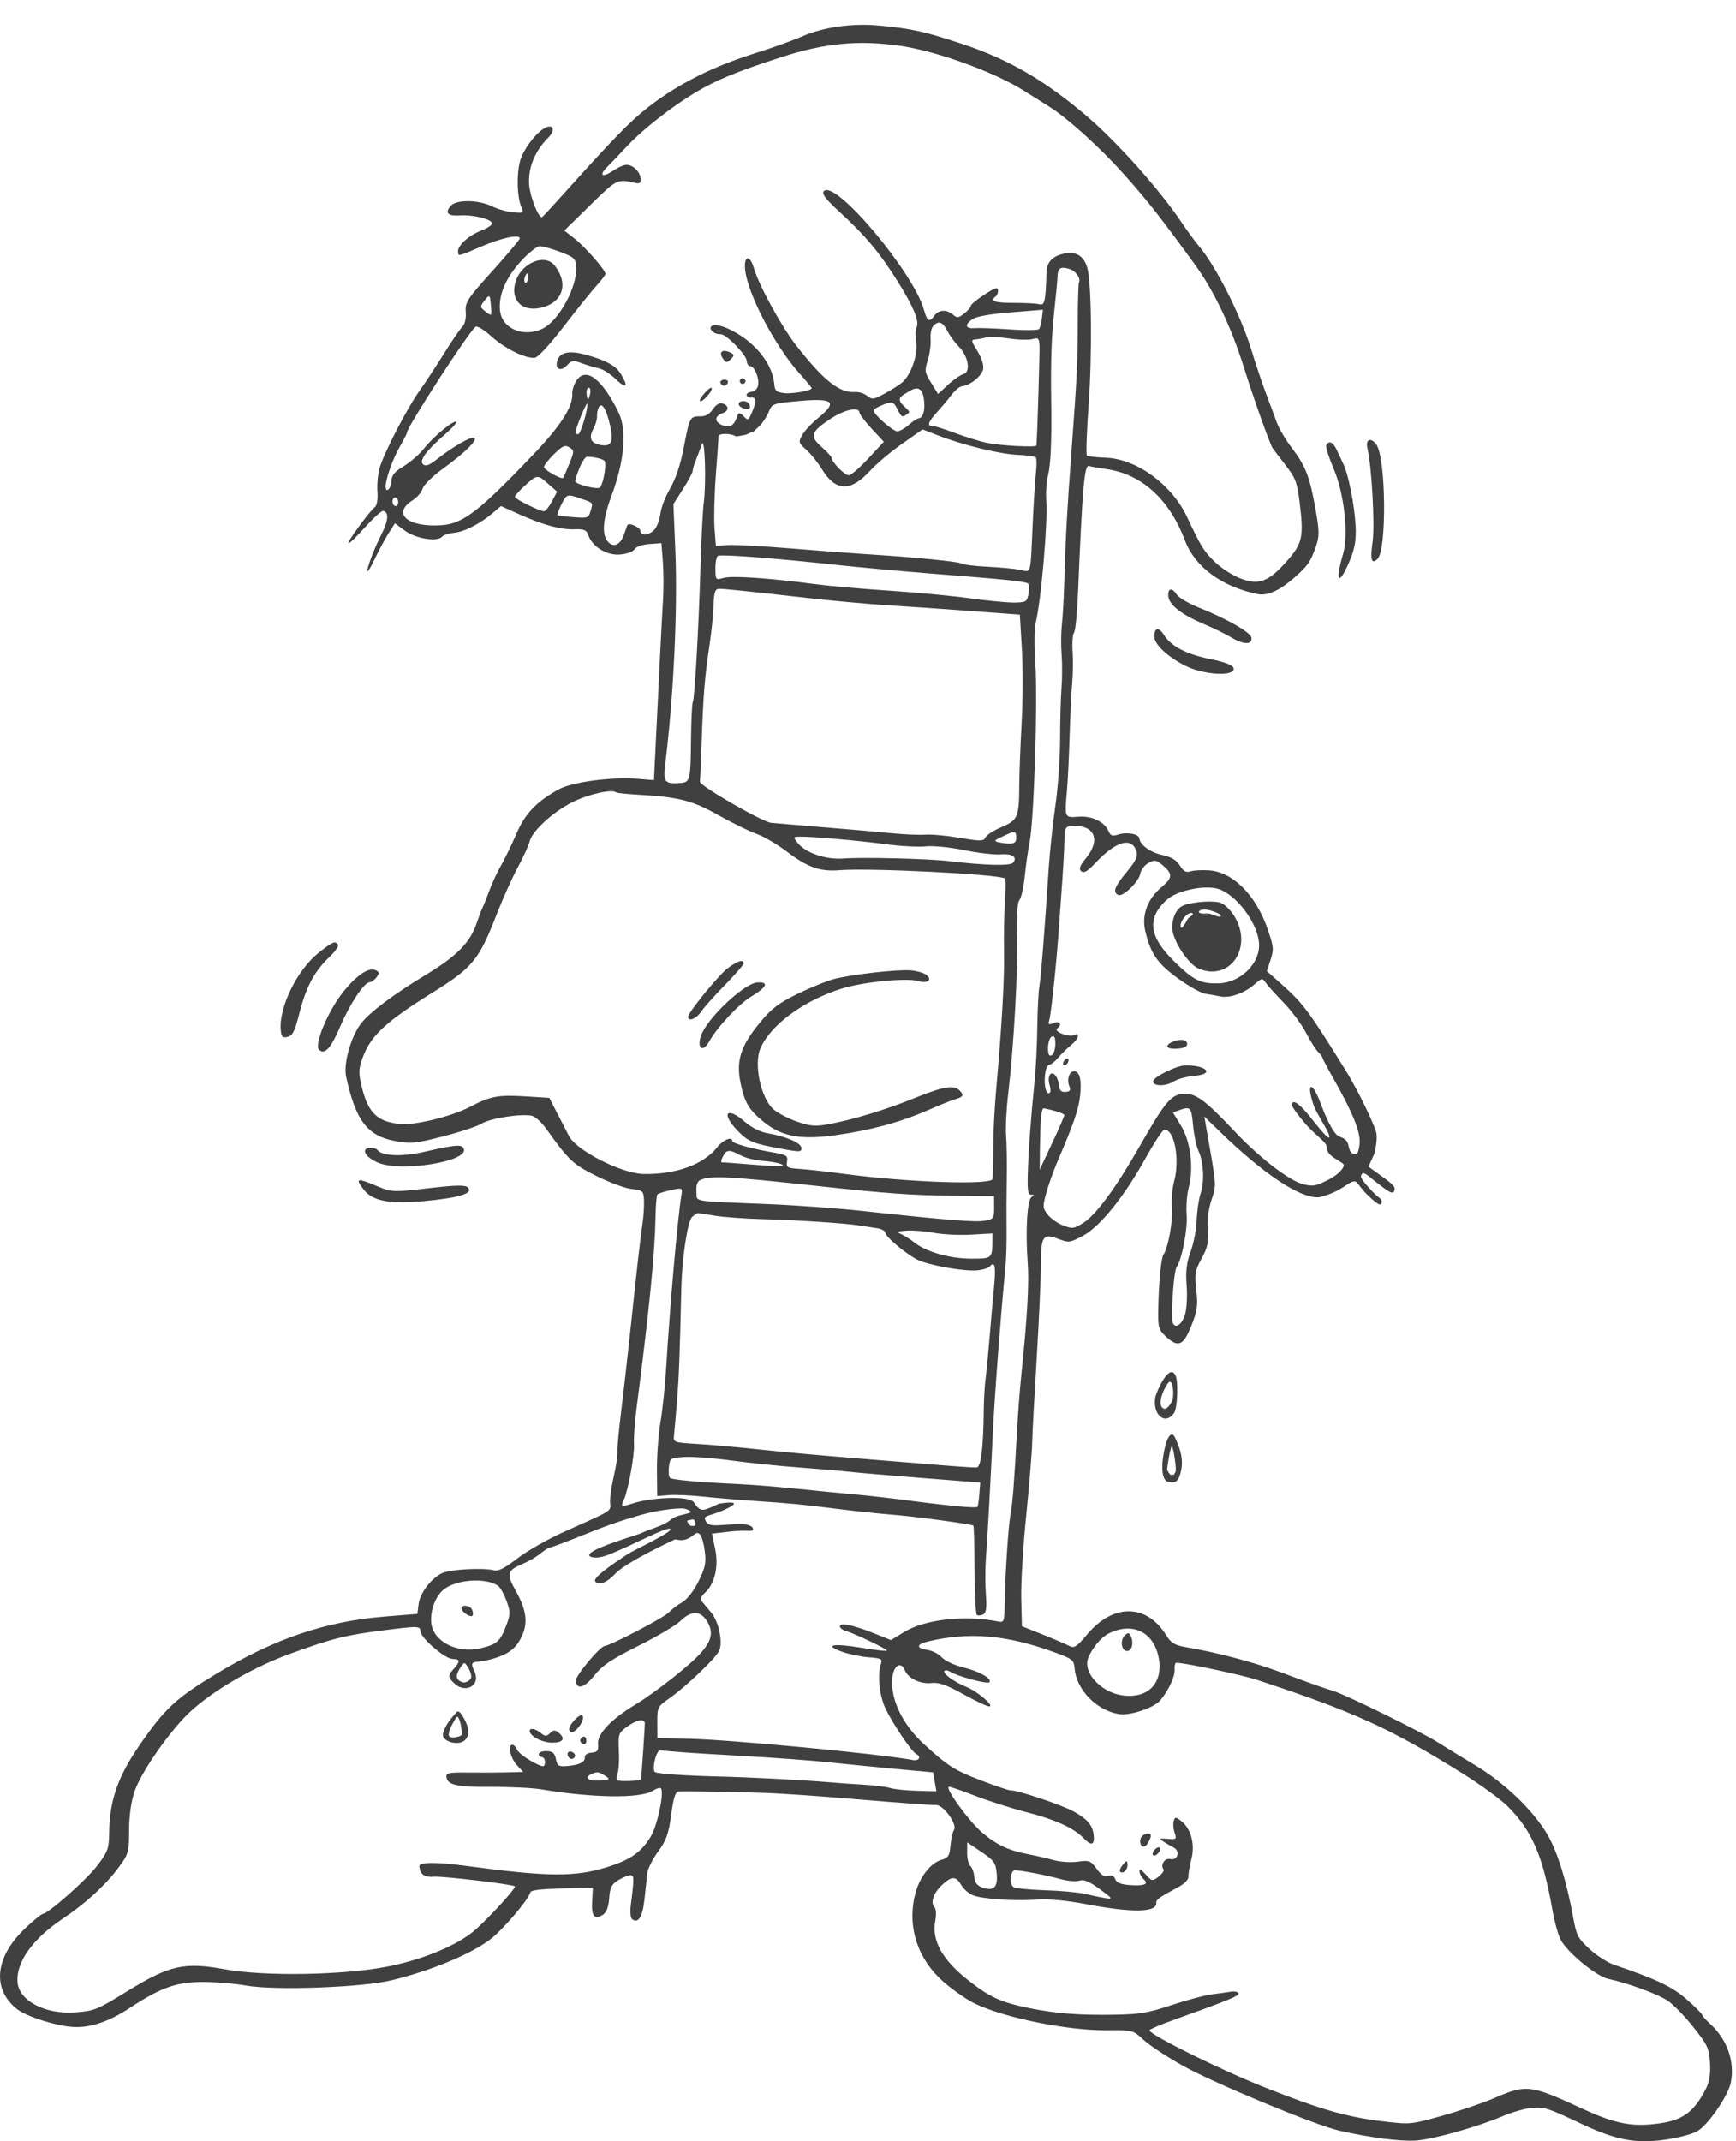 <?xml version="1.0" encoding="UTF-8" standalone="no"?>
<!-- Created with Inkscape (http://www.inkscape.org/) -->

<svg
   xmlns:dc="http://purl.org/dc/elements/1.1/"
   xmlns:cc="http://creativecommons.org/ns#"
   xmlns:rdf="http://www.w3.org/1999/02/22-rdf-syntax-ns#"
   xmlns:svg="http://www.w3.org/2000/svg"
   xmlns="http://www.w3.org/2000/svg"
   xmlns:sodipodi="http://sodipodi.sourceforge.net/DTD/sodipodi-0.dtd"
   xmlns:inkscape="http://www.inkscape.org/namespaces/inkscape"
   width="300"
   height="370"
   id="svg2"
   version="1.1"
   inkscape:version="0.48.2 r9819"
   sodipodi:docname="lamantikkaat.svg">
  <title
     id="title3211">Manatee ladder</title>
  <defs
     id="defs4" />
  <sodipodi:namedview
     id="base"
     pagecolor="#ffffff"
     bordercolor="#666666"
     borderopacity="1.0"
     inkscape:pageopacity="0.0"
     inkscape:pageshadow="2"
     inkscape:zoom="0.49497475"
     inkscape:cx="1170.0877"
     inkscape:cy="-456.01589"
     inkscape:document-units="px"
     inkscape:current-layer="g3176"
     showgrid="false"
     showguides="true"
     inkscape:guide-bbox="true"
     inkscape:window-width="2560"
     inkscape:window-height="1418"
     inkscape:window-x="0"
     inkscape:window-y="12"
     inkscape:window-maximized="1"
     fit-margin-top="0"
     fit-margin-left="0"
     fit-margin-right="0"
     fit-margin-bottom="0" />
  <g
     inkscape:label="Layer 1"
     inkscape:groupmode="layer"
     id="layer1"
     transform="translate(0.251,5.26)">
    <g
       id="g3176"
       transform="translate(909.018,-89.509)">
      <path
         style="fill:#404040"
         d="m -757.251,88.676 c 5.69,0.552 7.723,1.004 14.322,3.188 7.924,2.622 14.262,6.301 21.484,12.469 5.224,4.462 12.482,12.583 16.263,18.197 1.04,1.545 2.421,3.433 3.068,4.195 2.952,3.477 7.297,12.076 9.107,18.022 0.726,2.385 1.851,5.736 2.5,7.449 0.649,1.712 1.49,3.976 1.87,5.032 0.379,1.055 1.572,3.069 2.65,4.475 2.348,3.063 3.083,4.986 4.082,10.68 0.656,3.739 0.656,4.591 -0.003,6.429 -0.914,2.55 -1.393,3.235 -3.64,5.213 -2.593,2.283 -4.682,3.224 -6.389,2.88 -6.146,-1.24 -10.828,-4.689 -12.544,-9.242 -2.688,-7.13 -7.487,-11.495 -13.58,-12.35 -1.257,-0.176 -2.625,-0.421 -3.04,-0.543 -0.777,-0.229 -1.129,3.883 -1.873,21.867 -0.146,3.54 -0.459,6.663 -0.695,6.941 -0.236,0.277 -0.347,1.73 -0.246,3.229 0.101,1.498 0.069,3.955 -0.07,5.459 -0.139,1.504 -0.338,5.629 -0.443,9.166 -0.105,3.537 -0.311,7.773 -0.459,9.414 -0.427,4.741 -0.435,4.723 2.004,4.527 2.319,-0.186 4.536,0.901 5.212,2.556 0.295,0.722 0.66,0.851 1.554,0.549 1.506,-0.509 3.651,-0.15 3.735,0.625 0.125,1.162 1.929,2.46 4.039,2.906 1.483,0.314 2.387,0.861 2.973,1.801 0.623,0.999 1.093,1.262 1.808,1.013 0.531,-0.186 1.99,-0.267 3.242,-0.181 4.156,0.286 8.165,4.361 10.183,10.35 0.982,2.915 1.016,3.32 0.429,5.117 l -0.637,1.951 2.327,2.064 c 3.958,3.512 4.759,4.581 11.27,15.041 1.89,3.036 4.543,8.389 5.292,10.678 0.195,0.594 0.073,2.25 -0.271,3.679 l -1.052,2.321 2.695,1.948 c 1.82,1.315 2.044,1.731 1.715,2.339 -0.341,0.629 -1.557,-0.465 -3.159,-1.667 -1.326,-0.996 -2.221,-2.122 -2.547,-1.017 -0.117,0.397 0.903,1.561 2.094,2.812 1.193,1.252 1.624,1.036 1.447,1.908 -0.146,0.722 -1.528,-0.591 -2.337,-1.363 -1.046,-0.999 -1.434,-1.679 -1.84,-2.151 -0.704,-0.816 -1.727,0.477 -3.608,1.411 -1.087,0.539 -2.468,1.018 -3.069,1.064 -3.167,0.241 -9.602,-4.045 -17.208,-11.461 l -2.555,-2.491 0.469,2.677 c 1.666,9.5 1.644,9.169 0.768,11.761 -0.512,1.513 -0.759,3.532 -0.63,5.138 0.17,2.111 -0.045,3.111 -1.065,4.957 -1.122,2.031 -1.235,2.697 -0.922,5.464 0.298,2.642 0.157,3.646 -0.874,6.211 -1.387,3.452 -2.292,3.799 -4.482,1.719 -1.131,-1.074 -1.262,-1.525 -1.225,-4.195 0.068,-4.815 0.475,-9.216 0.914,-9.88 0.832,-1.261 1.622,-5.659 1.45,-8.068 -0.098,-1.369 0.069,-3.397 0.37,-4.507 1.057,-3.886 0.061,-9.153 -1.699,-8.986 -0.283,0.027 -1.776,2.312 -3.318,5.079 -3.691,6.623 -7.827,11.714 -10.791,13.281 -2.193,1.16 -2.395,1.187 -4.068,0.548 -2.785,-1.063 -3.135,-0.578 -3.137,4.348 -9.9e-4,2.399 -0.323,9.606 -0.715,16.017 -0.392,6.41 -0.749,13.102 -0.794,14.87 -0.045,1.768 -0.514,7.469 -1.043,12.669 -0.529,5.2 -0.909,11.598 -0.845,14.218 l 0.117,4.764 3.508,1.399 c 1.929,0.769 3.988,1.649 4.576,1.955 0.969,0.505 1.274,0.313 3.3,-2.066 4.472,-5.254 10.207,-5.145 13.55,0.258 0.869,1.403 1.447,1.735 3.701,2.122 5.177,0.889 11.358,2.525 15.845,4.194 5.729,2.132 7.158,2.639 9.356,3.326 2.318,0.724 15.127,7.027 18.048,8.882 1.252,0.795 4.178,2.587 6.502,3.981 5.014,3.009 9.933,7.72 12.376,11.853 1.766,2.988 3.377,8.145 4.516,14.461 0.552,3.059 0.807,3.55 2.801,5.396 1.207,1.117 3.108,2.342 4.224,2.724 7.456,2.547 10.112,3.813 12.59,6.002 1.452,1.282 2.651,2.478 2.665,2.657 0.014,0.179 0.659,0.907 1.433,1.618 2.911,2.675 4.242,6.5 3.514,10.105 -0.463,2.296 -3.91,7.301 -5.768,8.376 -0.931,0.539 -3.402,1.181 -5.801,1.509 -4.934,0.673 -8.373,0.003 -14.256,-2.775 -5.819,-2.749 -6.371,-2.926 -8.563,-2.75 -1.142,0.092 -3.364,0.72 -4.936,1.395 -4.28,1.839 -11.882,3.987 -14.989,4.237 -2.626,0.211 -8.043,-0.481 -13.431,-1.717 -4.134,-0.948 -21.525,-8.174 -26.928,-11.189 -2.768,-1.544 -5.841,-3.57 -6.83,-4.502 -1.758,-1.657 -1.893,-1.692 -6.182,-1.636 -6.795,0.089 -17.809,-2.127 -22.982,-4.625 -1.321,-0.638 -3.701,-2.284 -5.289,-3.657 -4.527,-3.916 -6.376,-9.432 -5.047,-15.054 0.709,-2.999 2.645,-5.565 4.625,-6.129 1.146,-0.327 1.379,-0.7 1.524,-2.442 0.094,-1.131 0.365,-2.34 0.602,-2.687 0.662,-0.971 -1.853,-4.437 -3.144,-4.333 -0.565,0.045 -6.276,-0.366 -12.691,-0.914 -6.415,-0.548 -13.891,-1.074 -16.612,-1.168 -5.283,-0.183 -13.83,-0.325 -15.112,-0.251 -0.576,0.033 -0.912,1.074 -1.303,4.032 -0.43,3.251 -0.844,4.42 -2.246,6.329 -0.945,1.288 -1.791,2.967 -1.879,3.732 -0.088,0.765 -0.309,2.81 -0.491,4.545 -0.318,3.029 -1.111,4.285 -2.148,3.403 -0.264,-0.224 -0.357,-1.268 -0.215,-2.392 0.615,-4.855 0.602,-5.23 -0.174,-5.168 -0.411,0.033 -1.346,0.433 -2.078,0.89 -1.062,0.662 -1.362,1.284 -1.485,3.079 -0.102,1.491 -0.465,2.449 -1.074,2.841 -1.477,0.95 -2.023,0.277 -1.876,-2.315 l 0.133,-2.349 -5.331,0.124 c -3.662,0.085 -5.376,0.296 -5.473,0.674 -0.337,1.31 -4.877,6.61 -7.029,8.205 -3.457,2.563 -10.199,5.347 -16.912,6.983 -5.135,1.252 -20.192,1.803 -25.165,0.921 -2.065,-0.366 -5.55,-0.645 -7.745,-0.619 -4.456,0.052 -7.091,1.011 -12.423,4.52 -3.571,2.35 -6.844,3.437 -9.79,3.252 -2.913,-0.183 -8.003,-1.803 -9.612,-3.06 -4.415,-3.446 -3.873,-9.017 1.358,-13.968 1.433,-1.357 2.802,-2.482 3.042,-2.502 0.989,-0.08 7.466,-5.804 9.385,-8.294 1.879,-2.438 2.07,-2.962 2.106,-5.794 0.071,-5.51 1.499,-9.626 5.207,-15.012 4.419,-6.417 6.323,-8.183 13.479,-12.498 9.902,-5.972 18.756,-8.966 28.959,-9.792 l 5.615,-0.454 0.206,-1.66 c 0.238,-1.914 2.062,-4.363 3.982,-5.345 1.346,-0.689 7.171,-1.025 9.078,-0.524 0.731,0.192 1.857,-0.386 4.029,-2.066 1.658,-1.283 5.266,-3.339 8.017,-4.569 8.65,-3.869 8.106,-3.526 7.986,-5.029 -0.06,-0.748 0.221,-2.776 0.625,-4.508 0.404,-1.732 0.695,-3.634 0.647,-4.228 -0.048,-0.594 0.254,-3.865 0.671,-7.269 0.417,-3.404 1.067,-9.102 1.445,-12.661 1.218,-11.478 1.886,-17.375 2.228,-19.673 0.184,-1.236 0.295,-3.013 0.248,-3.948 -0.082,-1.612 -0.194,-1.713 -2.15,-1.943 -1.135,-0.134 -3.882,-1.151 -6.104,-2.261 -4.035,-2.015 -4.729,-2.671 -8.71,-8.23 -0.749,-1.045 -1.826,-2.014 -2.394,-2.152 -1.745,-0.424 -7.189,0.41 -8.661,1.328 -0.766,0.478 -3.768,1.475 -6.671,2.217 -4.823,1.232 -5.527,1.305 -8.155,0.842 -4.938,-0.869 -6.962,-3.487 -8.634,-11.167 -0.488,-2.241 0.841,-6.949 2.598,-9.202 1.52,-1.95 5.621,-5.026 11.165,-8.375 5.385,-3.253 7.68,-5.592 8.82,-8.992 0.347,-1.034 0.801,-2.227 1.009,-2.65 0.208,-0.424 0.737,-1.754 1.176,-2.956 0.439,-1.202 1.353,-3.163 2.032,-4.358 0.679,-1.195 1.867,-3.646 2.64,-5.447 1.484,-3.456 3.417,-5.492 7.238,-7.622 2.378,-1.326 9.298,-2.233 13.986,-1.834 l 2.537,0.216 0.104,-2.166 c 0.787,-16.332 1.279,-26.082 1.46,-28.926 0.121,-1.91 0.109,-4.912 -0.027,-6.672 l -0.247,-3.199 -2.085,0.158 c -1.241,0.094 -2.278,0.459 -2.561,0.901 -0.28,0.438 -1.327,0.812 -2.544,0.91 -2.277,0.183 -4.777,-1.361 -5.457,-3.37 -0.29,-0.856 -0.74,-1.054 -2.259,-0.991 -2.425,0.1 -5.495,-0.719 -9.581,-2.555 l -3.24,-1.456 -1.464,1.238 c -2.2,1.86 -4.935,3.244 -6.688,3.385 -0.861,0.069 -1.775,0.373 -2.033,0.676 -0.803,0.943 -4.593,0.322 -6.441,-1.055 l -1.704,-1.27 -1.074,1.69 c -0.591,0.93 -1.599,2.787 -2.241,4.128 -0.642,1.341 -1.259,2.445 -1.372,2.455 -0.374,0.03 0.991,-3.67 2.303,-6.245 1.26,-2.472 1.387,-3.919 0.366,-4.17 -0.278,-0.068 -1.696,1.209 -3.151,2.838 -1.455,1.629 -2.749,2.875 -2.874,2.768 -0.254,-0.216 3.689,-5.601 4.61,-6.297 0.322,-0.243 0.508,-1.395 0.414,-2.562 -0.094,-1.166 0.064,-3 0.35,-4.075 0.662,-2.484 4.809,-10.5 7.027,-13.582 0.933,-1.296 2.786,-4.114 4.118,-6.262 1.332,-2.148 2.758,-4.233 3.169,-4.634 0.446,-0.435 0.688,-1.464 0.601,-2.551 -0.135,-1.678 0.23,-2.24 4.606,-7.096 2.614,-2.901 4.742,-5.44 4.728,-5.642 -0.049,-0.739 -3.125,-0.089 -6.592,1.394 -4.151,1.775 -4.008,1.743 -4.075,0.907 -0.086,-1.063 1.847,-2.812 4.038,-3.654 1.126,-0.433 1.951,-1.02 1.832,-1.305 -0.302,-0.725 -3.321,-1.44 -5.481,-1.3 -2.159,0.14 -2.722,-0.41 -1.676,-1.638 0.974,-1.145 4.844,-1.093 7.233,0.097 0.899,0.448 2.494,0.897 3.544,0.998 1.828,0.176 1.889,0.137 1.442,-0.92 -0.84,-1.988 -0.829,-6.601 0.021,-8.641 0.863,-2.071 2.862,-4.486 4.21,-5.084 1.367,-0.607 1.624,0.557 0.392,1.78 -2.311,2.294 -3.516,5.314 -3.26,8.171 0.19,2.123 1.566,5.605 2.195,5.555 0.074,-0.006 1.797,-1.866 3.829,-4.133 6.245,-6.969 10.225,-11.177 12.391,-13.097 5.432,-4.818 12.197,-8.466 20.576,-11.098 2.912,-0.915 6.582,-2.228 8.155,-2.918 3.692,-1.62 8.729,-2.32 13.422,-1.865 z m -16.839,5.398 c -7.834,2.532 -11.474,4.028 -15.049,6.186 -4.195,2.531 -9.092,6.38 -11.782,9.26 -1.154,1.236 -2.715,2.872 -3.468,3.637 -1.503,1.527 -0.707,1.821 1.272,0.469 0.643,-0.44 1.539,-0.837 1.991,-0.883 1.119,-0.114 2.469,1.115 2.567,2.337 0.066,0.814 -0.132,0.955 -1.05,0.75 -3,-0.672 -3.07,-0.637 -7.638,3.844 l -4.505,4.419 1.78,1.386 c 1.745,1.359 5.279,5.382 5.334,6.073 0.015,0.193 -0.659,1.095 -1.498,2.006 -0.84,0.911 -3.391,4.082 -5.671,7.048 -2.488,3.237 -4.517,5.422 -5.077,5.467 -1.641,0.132 -5.161,-1.612 -7.466,-3.698 -1.23,-1.114 -2.456,-1.864 -2.723,-1.668 -1.205,0.886 -11.947,17.456 -11.878,18.322 0.011,0.13 -0.573,1.266 -1.298,2.523 -1.187,2.061 -2.476,5.782 -2.387,6.888 0.087,1.08 0.955,0.204 0.997,-1.006 0.036,-1.049 0.531,-1.656 2.164,-2.649 1.165,-0.708 2.739,-2.085 3.499,-3.059 1.559,-1.999 5.12,-4.939 5.544,-4.578 0.153,0.131 -0.717,1.101 -1.934,2.157 -3.281,2.846 -4.53,4.553 -3.79,5.182 0.457,0.389 1.047,0.173 2.377,-0.871 2.7,-2.117 5.749,-3.896 6.401,-3.735 0.862,0.212 -1.469,2.559 -5.234,5.268 -1.82,1.31 -3.427,2.871 -3.613,3.512 -0.185,0.635 -0.954,1.539 -1.709,2.01 -3.729,2.325 -0.822,4.786 5.098,4.318 3.626,-0.287 6.512,-2.524 15.694,-12.164 4.878,-5.122 6.927,-8.351 6.768,-10.669 -0.035,-0.51 0.289,-1.471 0.719,-2.135 1.6,-2.465 4.455,-0.31 7.275,5.491 1.489,3.064 1.039,8.364 -1.225,14.428 -1.491,3.993 -1.705,6.671 -0.629,7.89 0.993,1.126 2.196,0.58 2.825,-1.281 0.262,-0.775 0.519,-1.489 0.571,-1.585 0.257,-0.474 2.19,0.397 2.239,1.009 0.079,0.979 1.725,0.746 2.554,-0.362 0.378,-0.505 0.789,-1.704 0.913,-2.664 0.124,-0.96 0.775,-2.703 1.447,-3.873 1.273,-2.216 2.022,-4.489 2.738,-8.308 0.796,-4.244 1,-4.609 2.56,-4.571 1.028,0.025 1.671,-0.317 2.287,-1.217 0.554,-0.809 1.153,-1.164 1.694,-1.005 1.136,0.334 1.135,1.277 -9.8e-4,1.673 -1.454,0.508 -1.439,1.567 0.03,2.099 1.348,0.488 1.985,0.036 2.62,-1.86 0.117,-0.349 0.493,-0.242 0.992,0.282 0.764,0.803 0.835,0.768 1.455,-0.709 0.815,-1.944 0.772,-2.599 -0.167,-2.524 -0.405,0.033 -0.753,-0.162 -0.775,-0.431 -0.022,-0.27 0.376,-0.524 0.884,-0.565 0.527,-0.042 1.004,-0.527 1.111,-1.129 0.22,-1.241 -0.674,-3.348 -1.396,-3.289 -0.276,0.022 -0.538,-0.4 -0.581,-0.939 -0.086,-1.066 -3.596,-4.643 -4.497,-4.583 -0.979,0.065 -1.986,-0.691 -1.69,-1.269 0.524,-1.023 4.432,0.613 6.993,2.928 2.396,2.167 3.774,4.629 3.973,7.099 0.08,0.99 0.408,1.267 1.684,1.417 1.45,0.171 4.81,-0.439 4.776,-0.866 -0.008,-0.099 -0.989,-1.273 -2.18,-2.608 -4.315,-4.836 -9.018,-13.903 -9.35,-18.023 -0.182,-2.258 0.849,-2.393 1.493,-0.196 0.909,3.096 4.815,10.224 7.43,13.558 4.731,6.032 7.442,8.158 10.123,7.943 0.599,-0.048 1.521,0.245 2.05,0.651 0.895,0.688 1.099,0.664 2.972,-0.343 1.106,-0.595 2.478,-1.461 3.047,-1.924 1.54,-1.253 2.803,-4.836 2.47,-7.006 -0.156,-1.019 -0.137,-2.142 0.044,-2.495 0.553,-1.08 -0.459,-3.551 -3.313,-8.093 -3.1,-4.932 -5.516,-7.811 -10.05,-11.977 -2.353,-2.162 -3.029,-3.056 -2.649,-3.503 1.868,-2.195 15.55,14.037 17.323,20.551 0.529,1.945 0.938,2.161 1.79,0.947 0.718,-1.022 2.105,-1.112 3.169,-0.207 0.775,0.66 0.943,0.646 1.996,-0.172 0.632,-0.491 1.135,-1.073 1.117,-1.293 -0.018,-0.221 1.023,-1.09 2.312,-1.933 1.833,-1.198 2.357,-1.371 2.404,-0.794 0.033,0.405 -0.15,0.891 -0.407,1.08 -1.093,0.804 -0.183,1.123 3.174,1.114 1.968,-0.005 3.959,0.106 4.426,0.248 0.853,0.259 1.046,-0.634 1.173,-5.441 0.049,-1.842 0.965,-2.851 3.005,-3.311 2.053,-0.462 3.45,0.371 4.041,2.411 0.749,2.581 0.872,14.92 0.238,23.742 -0.335,4.659 -0.469,8.59 -0.298,8.735 0.171,0.145 1.648,0.314 3.282,0.375 5.348,0.199 11.425,4.65 14.065,10.303 2.369,5.072 2.922,5.954 4.905,7.823 1.058,0.997 2.947,2.21 4.2,2.697 3.214,1.249 4.865,0.668 7.964,-2.801 2.869,-3.211 3.104,-4.272 2.329,-10.479 -0.414,-3.318 -0.692,-4.043 -2.383,-6.224 -1.053,-1.358 -2.068,-2.694 -2.257,-2.97 -0.478,-0.698 -3.322,-8.679 -4.946,-13.879 -2.204,-7.056 -5.198,-13.344 -8.524,-17.905 -6.155,-8.441 -8.108,-10.924 -12.164,-15.472 -4.203,-4.713 -9.908,-9.869 -13.083,-11.824 -0.745,-0.459 -2.617,-1.638 -4.159,-2.62 -5.16,-3.286 -15.261,-6.953 -21.616,-7.846 -7.109,-0.999 -12.908,-0.447 -20.262,1.93 z m -33.814,51.504 c 3.373,0.943 5.018,1.846 5.881,3.23 1.421,2.279 1.035,2.762 -0.794,0.993 -0.946,-0.915 -2.283,-1.776 -2.973,-1.913 -0.69,-0.138 -2.005,-0.527 -2.922,-0.865 -1.533,-0.565 -1.742,-0.536 -2.575,0.349 -1.191,1.266 -2.269,0.526 -1.569,-1.078 0.544,-1.248 2.194,-1.487 4.952,-0.716 z m 24.996,-0.337 c 0.531,0.28 0.515,0.502 -0.074,1.077 -0.626,0.61 -0.822,0.619 -1.245,0.057 -0.983,-1.308 -0.233,-1.952 1.319,-1.134 z m 2.461,4.81 c 0.022,0.27 -0.181,0.508 -0.451,0.53 -0.27,0.022 -0.508,-0.181 -0.53,-0.451 -0.022,-0.27 0.181,-0.508 0.451,-0.53 0.27,-0.022 0.508,0.181 0.53,0.451 z m -3.033,0.281 c -0.073,0.298 -0.343,0.558 -0.599,0.579 -0.256,0.021 -0.564,-0.193 -0.684,-0.476 -0.12,-0.282 0.15,-0.543 0.599,-0.579 0.45,-0.036 0.757,0.178 0.684,0.476 z m -2.785,1.011 c 0.05,0.626 -1.692,2.517 -2.044,2.218 -0.143,-0.122 0.25,-0.783 0.872,-1.469 0.622,-0.687 1.15,-1.023 1.172,-0.748 z m 6.402,2.642 c 0.201,0.273 0.252,0.63 0.114,0.792 -0.371,0.436 -1.805,-0.083 -1.852,-0.67 -0.053,-0.666 1.27,-0.759 1.738,-0.122 z m -39.355,-24.629 c -2.601,2.843 -3.861,5.729 -3.662,8.394 0.24,3.23 3.979,4.903 7.363,3.294 2.823,-1.341 6.038,-7.248 5.822,-10.694 -0.089,-1.413 -0.355,-1.661 -2.77,-2.574 -1.47,-0.556 -3.069,-0.997 -3.555,-0.981 -0.485,0.016 -1.924,1.169 -3.198,2.56 z m 5.814,0.792 c 2.476,3.189 1.365,6.468 -2.475,7.301 -3.286,0.713 -5.293,-1.457 -4.264,-4.61 1.053,-3.225 5.076,-4.832 6.739,-2.691 z m -5.211,2.142 c -0.132,0.45 0.026,1.009 0.291,0.815 0.253,-0.186 0.383,-0.915 0.363,-1.169 -0.057,-0.705 -0.396,-0.522 -0.653,0.354 z m -7.033,4.042 c -0.696,0.905 -0.676,1.019 0.313,1.779 1.039,0.799 1.054,0.783 0.912,-0.98 -0.166,-2.063 -0.224,-2.101 -1.226,-0.798 z m 99.136,-4.398 c -0.019,0.659 -0.28,3.439 -0.582,6.177 -0.474,4.311 -0.62,8.72 -0.516,15.588 0.099,6.481 -0.086,10.882 -0.526,12.566 -0.281,1.075 -0.428,3.085 -0.327,4.468 0.282,3.842 -0.884,17.31 -1.835,21.184 -0.238,0.969 -0.262,4.191 -0.053,7.16 0.432,6.153 -0.235,26.908 -0.985,30.678 -0.275,1.379 -0.656,4.051 -0.848,5.936 -0.192,1.886 -0.606,3.732 -0.922,4.102 -0.361,0.424 -0.512,2.742 -0.408,6.256 0.175,5.894 -0.574,19.247 -1.525,27.187 -0.312,2.604 -0.477,5.884 -0.366,7.29 0.111,1.406 0.162,4.733 0.114,7.394 -0.048,2.661 -0.064,6.613 -0.035,8.782 0.028,2.169 -0.056,5.063 -0.188,6.431 -0.879,9.134 -1.857,22.049 -2.182,28.8 -0.498,10.351 -0.898,17.569 -1.196,21.565 -0.132,1.775 -0.133,4.614 -0.002,6.308 0.179,2.318 0.056,3.168 -0.496,3.432 -0.403,0.193 -0.889,0.218 -1.08,0.056 -0.191,-0.162 -0.362,-3.665 -0.38,-7.784 -0.018,-4.119 -0.113,-7.557 -0.212,-7.641 -0.309,-0.263 -10.36,-1.607 -14.255,-1.907 -2.048,-0.158 -5.968,-0.569 -8.71,-0.915 -6.602,-0.832 -8.5,-1.016 -14.674,-1.428 -2.865,-0.191 -6.951,-0.534 -9.078,-0.763 -2.128,-0.229 -4.779,-0.343 -5.893,-0.253 l -2.025,0.163 -0.042,-4.466 c -0.023,-2.456 0.251,-6.198 0.609,-8.316 0.358,-2.117 0.799,-6.304 0.981,-9.305 0.669,-11.055 1.983,-25.946 2.651,-30.023 0.189,-1.155 0.119,-1.184 -1.855,-0.756 -1.128,0.245 -2.169,0.583 -2.313,0.752 -0.144,0.169 -0.289,1.921 -0.323,3.892 -0.108,6.301 -1.078,16.083 -3.294,33.21 -0.302,2.331 -0.493,5.044 -0.424,6.028 0.126,1.81 -0.982,7.925 -1.732,9.562 -0.606,1.322 -0.549,1.344 1.67,0.645 3.068,-0.966 9.623,-1.36 10.426,-0.118 1.248,1.927 1.671,1.363 4.36,0.202 3.956,-0.587 2.616,0.319 0.589,1.202 -1.636,0.717 -3.209,0.891 -3.074,1.393 0.489,1.82 2.092,0.94 6.372,0.965 0.931,0.005 1.803,0.23 1.944,0.746 0.2,0.73 -0.921,0.161 -4.047,0.524 l -3.035,0.353 0.55,2.653 c 0.63,3.038 -0.063,6.029 -1.755,7.568 -0.746,0.679 -0.872,1.097 -0.471,1.573 0.3,0.356 1.006,1.2 1.569,1.876 1.262,1.513 2.009,5.069 1.373,6.529 -0.56,1.284 -5.792,6.287 -8.686,8.306 -1.956,1.364 -2.038,1.531 -2.024,4.121 l 0.014,2.7 5.574,0.126 c 7.194,0.163 33.01,2.62 38.555,3.67 1.128,0.213 1.523,-0.578 0.54,-1.082 -0.774,-0.396 -4.075,-5.318 -5.276,-7.864 -1.059,-2.247 -1.402,-5.907 -0.73,-7.786 0.254,-0.711 -0.092,-0.879 -2.092,-1.015 -1.318,-0.089 -3.425,-0.527 -4.682,-0.972 -3.294,-1.166 -1.509,-1.504 3.484,-0.66 2.25,0.38 4.173,0.595 4.273,0.477 0.184,-0.217 -5.553,-2.961 -7.184,-3.437 -0.486,-0.142 -0.902,-0.479 -0.924,-0.749 -0.058,-0.718 2.25,-0.261 5.767,1.143 l 3.059,1.221 2.234,-1.375 c 3.606,-2.219 10.617,-3.005 16.315,-1.829 0.977,0.201 1.06,-0.02 1.099,-2.909 0.066,-4.908 0.625,-13.517 1.014,-15.627 0.371,-2.013 0.626,-5.272 1.117,-14.318 0.163,-2.999 0.495,-7.356 0.737,-9.683 1.045,-10.017 1.378,-15.911 1.107,-19.583 -0.397,-5.385 -0.088,-10.659 0.657,-11.22 0.51,-0.384 0.501,-0.458 -0.052,-0.419 -0.534,0.037 -0.655,-0.632 -0.593,-3.291 0.087,-3.747 0.562,-10.301 1.178,-16.258 0.226,-2.19 0.44,-6.399 0.474,-9.354 0.035,-2.955 0.199,-6.189 0.367,-7.186 0.286,-1.708 0.822,-8.494 1.615,-20.453 0.191,-2.881 0.706,-7.697 1.145,-10.703 0.439,-3.006 0.803,-8.131 0.809,-11.388 0.006,-3.258 0.117,-7.29 0.247,-8.96 0.13,-1.67 0.137,-4.27 0.016,-5.776 -0.121,-1.506 -0.1,-3.814 0.048,-5.129 0.148,-1.315 0.335,-4.616 0.416,-7.337 0.238,-7.959 0.475,-12.293 1.218,-22.307 0.98,-13.209 1.093,-15.525 1.112,-22.758 0.009,-3.511 0.102,-6.552 0.208,-6.758 0.352,-0.686 -0.557,-1.961 -1.639,-2.298 -1.513,-0.472 -2.024,-0.175 -2.062,1.2 z m -14.693,7.456 c -1.432,0.973 -1.262,1.684 0.372,1.557 0.742,-0.058 3.47,0.043 6.064,0.223 2.593,0.18 4.863,0.156 5.045,-0.054 0.182,-0.21 0.407,-1.048 0.501,-1.861 l 0.171,-1.479 -5.55,0.45 c -3.598,0.291 -5.92,0.701 -6.603,1.165 z m -6.834,1.244 c -0.298,0.35 -0.483,1.359 -0.412,2.244 0.071,0.885 -0.147,2.502 -0.486,3.594 -0.581,1.876 -0.549,2.093 0.578,3.923 l 1.193,1.937 1.708,-1.585 c 0.939,-0.872 2.142,-1.704 2.674,-1.849 1.324,-0.361 0.867,-3.084 -0.801,-4.771 -0.68,-0.688 -1.579,-1.919 -1.997,-2.736 -0.803,-1.569 -1.565,-1.804 -2.457,-0.756 z m 7.353,2.264 c -0.804,0.071 -0.781,0.218 0.324,2.012 0.733,1.19 1.116,2.391 0.994,3.119 -0.195,1.165 -2.28,2.85 -3.666,2.961 -0.39,0.031 -1.181,0.681 -1.759,1.445 -0.578,0.763 -1.714,2.117 -2.524,3.008 -1.506,1.657 -1.807,2.453 -0.898,2.38 0.281,-0.023 2.028,0.525 3.883,1.217 1.855,0.692 4.372,1.474 5.594,1.737 2.197,0.473 8.542,0.816 8.575,0.464 0.145,-1.569 0.596,-16.394 0.528,-17.383 -0.079,-1.159 -0.252,-1.309 -1.176,-1.021 -0.596,0.186 -2.432,0.14 -4.08,-0.102 -1.648,-0.242 -3.431,-0.321 -3.962,-0.176 -0.531,0.145 -1.356,0.298 -1.833,0.34 z m -67.22,9.36 c 0.043,0.539 0.163,0.974 0.267,0.966 0.103,-0.008 0.268,-0.466 0.366,-1.016 0.098,-0.551 -0.022,-0.985 -0.267,-0.966 -0.244,0.02 -0.409,0.477 -0.366,1.016 z m -1.914,6.693 c 0.008,0.203 0.214,0.353 0.459,0.333 0.429,-0.035 1.687,-4.204 1.592,-5.275 -0.05,-0.56 -2.074,4.319 -2.05,4.941 z m 3.719,-2.749 c 0.035,0.482 -0.249,1.447 -0.63,2.144 -0.873,1.599 -0.447,2.515 1.304,2.808 1.805,0.302 2.219,-0.549 1.608,-3.302 -0.639,-2.878 -1.454,-4.219 -1.969,-3.24 -0.207,0.393 -0.347,1.108 -0.313,1.59 z m 53.82,-4.269 c -1.062,0.679 -2.258,1.065 -0.89,2.379 1.081,1.04 1.198,1.098 0.763,1.425 -0.99,0.745 -1.051,0.642 -1.805,-0.83 -0.662,-1.295 -0.941,-1.32 -2.493,-0.704 -0.901,0.358 -1.628,0.784 -1.615,0.947 0.061,0.759 3.424,3.701 4.153,3.633 0.452,-0.042 1.339,-0.553 1.97,-1.135 0.632,-0.582 1.401,-1.083 1.708,-1.113 0.673,-0.067 1.064,-1.236 0.938,-2.801 -0.201,-2.497 -1.107,-2.839 -2.729,-1.802 z m -24.157,3.521 c -0.333,0.813 -1.047,1.896 -1.586,2.406 l -0.98,0.928 c -2.163,0.868 -0.727,0.461 -3.06,0.893 -0.87,-0.599 -3.081,-0.601 -3.044,-0.002 0.013,0.203 -0.191,3.162 -0.452,6.576 -0.261,3.414 -0.367,7.587 -0.235,9.273 l 0.24,3.065 1.976,-0.159 c 1.087,-0.087 5.937,0.167 10.78,0.566 4.842,0.399 10.59,0.836 12.772,0.972 8.476,0.528 16.414,1.301 16.928,1.65 0.296,0.201 2.315,0.45 4.486,0.555 2.171,0.104 4.694,0.346 5.606,0.538 1.982,0.417 1.797,1.057 2.18,-7.536 0.164,-3.678 0.419,-7.77 0.567,-9.094 0.148,-1.324 0.15,-2.57 0.004,-2.768 -0.146,-0.199 -1.532,-0.408 -3.08,-0.465 -3.055,-0.112 -9.41,-1.654 -13.764,-3.339 l -2.737,-1.059 -3.54,2.479 c -1.947,1.363 -4.425,3.45 -5.507,4.636 -3.394,3.722 -5.977,3.641 -8.36,-0.262 -0.698,-1.143 -1.906,-2.644 -2.684,-3.336 -1.353,-1.203 -1.384,-1.313 -0.714,-2.54 0.385,-0.706 1.642,-2.049 2.792,-2.985 3.42,-2.782 2.603,-3.459 -3.488,-2.89 -4.445,0.415 -4.503,0.437 -5.102,1.899 z m 10.63,1.204 c -3.35,2.227 -3.581,2.972 -1.494,4.806 0.942,0.828 1.727,1.681 1.744,1.896 0.065,0.805 2.316,3.074 2.995,3.02 0.389,-0.031 1.903,-1.349 3.366,-2.928 l 2.66,-2.871 -2.082,-2.234 c -1.145,-1.229 -2.107,-2.509 -2.137,-2.846 -0.092,-1.036 -2.625,-0.456 -5.052,1.158 z m -49.458,8.301 c 0.032,0.508 3.063,2.206 3.322,1.861 0.075,-0.1 0.552,-1.2 1.059,-2.443 0.867,-2.128 0.868,-2.294 0.019,-2.815 -0.77,-0.473 -1.16,-0.303 -2.667,1.167 -0.971,0.947 -1.751,1.951 -1.733,2.23 z m 26.257,-1.225 c -0.322,0.794 -0.569,1.643 -0.549,1.885 0.019,0.242 -0.723,1.631 -1.651,3.085 l -1.686,2.644 0.339,8.208 c 0.416,10.069 -0.316,25.242 -1.784,36.973 -0.351,2.804 -0.002,3.219 2.541,3.027 1.839,-0.139 1.868,-0.257 1.956,-8.201 0.033,-2.938 0.168,-5.554 0.301,-5.813 0.325,-0.634 1.004,-12.629 1.325,-23.395 0.144,-4.824 0.392,-9.73 0.552,-10.902 0.469,-3.447 0.208,-11.761 -0.321,-10.225 -0.24,0.698 -0.7,1.919 -1.022,2.713 z m -20.101,1.33 c -0.43,1.052 -0.776,2.1 -0.768,2.328 0.02,0.564 3.959,1.54 4.319,1.069 0.613,-0.801 1.166,-4.259 0.736,-4.604 -0.425,-0.342 -1.79,-0.659 -2.979,-0.693 -0.29,-0.008 -0.879,0.846 -1.309,1.899 z m -9.712,3.341 c -0.821,0.762 -1.481,1.529 -1.467,1.706 0.032,0.394 4.388,2.532 5.051,2.479 0.263,-0.021 0.873,-0.791 1.357,-1.711 l 0.88,-1.673 -1.655,-1.453 c -1.747,-1.535 -1.82,-1.523 -4.167,0.653 z m -22.617,2.59 c 0.033,0.405 0.28,0.718 0.549,0.696 0.27,-0.022 0.464,-0.37 0.431,-0.775 -0.033,-0.405 -0.28,-0.718 -0.549,-0.696 -0.27,0.022 -0.464,0.37 -0.431,0.775 z m 29.167,0.47 c -0.456,0.906 -0.749,1.716 -0.651,1.8 0.098,0.084 1.341,0.241 2.762,0.35 2.467,0.189 2.6,0.141 2.952,-1.066 0.432,-1.484 0.506,-1.392 -1.728,-2.155 -2.373,-0.81 -2.392,-0.804 -3.335,1.071 z m 26.631,10.991 c 0.013,2.027 0.03,2.047 1.419,1.651 1.447,-0.412 7.757,0.015 15.699,1.063 2.487,0.328 8.317,0.845 12.956,1.149 4.639,0.304 10.905,0.896 13.925,1.317 3.02,0.421 6.469,0.75 7.664,0.733 2.041,-0.03 2.191,-0.123 2.456,-1.523 0.155,-0.82 0.111,-1.618 -0.098,-1.773 -0.477,-0.353 -3.822,-0.699 -16.036,-1.655 -5.327,-0.417 -13.045,-1.124 -17.153,-1.571 -10.385,-1.13 -19.391,-1.824 -20.361,-1.569 -0.266,0.07 -0.477,1.051 -0.47,2.179 z m -0.321,6.41 c -0.05,1.565 -0.363,4.644 -0.697,6.842 -0.812,5.344 -1.088,8.716 -1.351,16.493 -0.121,3.592 -0.258,6.8 -0.305,7.129 -0.094,0.671 10.73,6.924 12.28,7.094 0.549,0.06 4.576,0.402 8.948,0.761 4.372,0.358 9.74,0.827 11.928,1.042 2.189,0.215 4.826,0.326 5.86,0.249 1.034,-0.078 3.702,0.171 5.929,0.552 3.533,0.606 4.093,0.597 4.398,-0.068 0.192,-0.419 1.436,-1.222 2.763,-1.785 2.834,-1.201 3.047,-1.695 3.083,-7.165 0.014,-2.162 0.198,-7.054 0.409,-10.871 0.21,-3.817 0.227,-9.582 0.037,-12.811 l -0.346,-5.871 -8.688,-0.642 c -4.779,-0.353 -11.255,-0.802 -14.392,-0.997 -3.137,-0.195 -9.066,-0.732 -13.174,-1.194 -11.807,-1.326 -14.879,-1.642 -15.764,-1.621 -0.649,0.015 -0.846,0.629 -0.917,2.864 z m -24.453,34.033 c -3.398,1.726 -6.939,5.001 -7.341,6.79 -0.138,0.612 -1.058,2.621 -2.044,4.465 -0.987,1.844 -2.595,5.415 -3.575,7.937 -3.136,8.075 -4.167,9.333 -11.263,13.749 -7.616,4.738 -10.34,7.199 -11.732,10.597 -0.867,2.117 -0.967,2.984 -0.561,4.849 1.12,5.143 2.653,6.767 6.794,7.195 2.5,0.258 8.913,-1.31 12.04,-2.944 3.602,-1.883 4.895,-2.129 9.63,-1.833 l 4.122,0.257 1.459,2.832 c 0.802,1.558 1.681,3.259 1.952,3.78 1.299,2.499 9.097,6.464 12.856,6.537 5.627,0.11 10.397,-1.628 12.782,-4.656 0.988,-1.254 2.516,-1.869 2.582,-1.04 0.034,0.419 3.265,1.318 7.229,2.01 2.133,0.372 2.391,0.551 2.226,1.541 -0.169,1.011 0.042,1.134 2.165,1.269 1.293,0.082 4.821,0.477 7.839,0.876 11.12,1.473 25.52,1.946 25.518,0.84 -3.6e-4,-0.237 0.024,-0.988 0.055,-1.669 0.03,-0.681 0.066,-2.905 0.079,-4.942 0.013,-2.037 0.244,-6.164 0.514,-9.172 0.96,-10.716 1.424,-18.937 1.329,-23.549 -0.053,-2.574 0.021,-6.409 0.164,-8.521 0.143,-2.112 0.158,-3.927 0.033,-4.034 -0.866,-0.737 -23.325,-1.872 -28.62,-1.446 -3.38,0.272 -5.513,-0.482 -9.135,-3.229 -1.644,-1.247 -3.998,-2.621 -5.229,-3.054 -1.231,-0.432 -4.203,-1.889 -6.603,-3.237 -4.545,-2.552 -6.817,-3.126 -13.953,-3.528 -1.897,-0.107 -3.559,-0.287 -3.693,-0.401 -0.718,-0.611 -4.86,0.33 -7.619,1.731 z m 29.671,27.783 c 0.018,0.23 -1.44,1.924 -3.242,3.763 -1.802,1.839 -3.65,3.908 -4.108,4.597 -0.807,1.216 -2.197,1.796 -2.266,0.946 -0.059,-0.728 5.294,-7.3 6.917,-8.493 1.642,-1.207 2.642,-1.508 2.698,-0.813 z m 28.891,1.245 c 0.972,0.08 2.143,0.41 2.602,0.732 1.209,0.849 0.313,1.597 -1.338,1.117 -2.057,-0.598 -9.634,0.157 -13.307,1.326 -6.579,2.094 -12.247,6.282 -13.975,10.326 -1.153,2.699 0.059,8.471 2.196,10.45 0.684,0.634 2.502,1.601 4.039,2.148 2.317,0.825 3.267,0.908 5.559,0.484 4.212,-0.779 9.819,-2.481 14.792,-4.49 5.046,-2.039 6.864,-2.347 7.855,-1.331 0.79,0.81 0.621,1.125 -0.817,1.523 -0.572,0.159 -2.673,1.003 -4.668,1.876 -4.734,2.072 -9.777,3.441 -15.877,4.309 -6.02,0.857 -9.337,0.263 -12.424,-2.225 -2.662,-2.145 -3.429,-3.443 -4.118,-6.971 -0.735,-3.762 0.108,-6.284 3.449,-10.326 1.937,-2.343 3.187,-3.299 6.308,-4.825 2.141,-1.047 4.935,-2.201 6.21,-2.564 2.825,-0.806 11.091,-1.759 13.515,-1.559 z m -25.246,2.605 c -0.083,0.346 -1.09,1.176 -2.237,1.844 -2.154,1.255 -5.995,5.34 -7.405,7.878 -1.06,1.908 -2.115,1.193 -1.419,-0.962 0.954,-2.953 7.392,-9.082 9.738,-9.27 0.959,-0.077 1.422,0.101 1.324,0.51 z m -3.403,23.602 c 1.066,0.936 2.642,1.731 3.83,1.932 3.222,0.544 5.814,1.655 5.89,2.526 0.064,0.734 -0.213,0.75 -3.31,0.189 -5.068,-0.919 -5.873,-1.247 -7.712,-3.145 -2.957,-3.052 -1.878,-4.295 1.302,-1.501 z m 9.058,-48.252 c 1.376,1.75 4.89,2.949 7.954,2.714 3.26,-0.251 14.568,0.026 18.095,0.443 6.355,0.751 10.702,0.862 11.191,0.287 0.823,-0.967 -0.139,-1.603 -2.176,-1.439 -1.059,0.085 -3.901,-0.25 -6.316,-0.744 -2.415,-0.494 -5.385,-0.784 -6.598,-0.643 -1.214,0.141 -4.34,-0.03 -6.946,-0.378 -4.826,-0.646 -12.732,-1.335 -14.847,-1.294 -1.101,0.021 -1.121,0.083 -0.357,1.055 z m 46.111,-0.241 c -0.032,1.428 -0.173,4.16 -0.313,6.071 -0.14,1.911 -0.417,5.82 -0.616,8.686 -0.436,6.28 -1.354,15.038 -1.697,16.205 -0.2,0.681 -0.049,0.764 0.779,0.426 1.06,-0.433 1.515,0.27 0.607,0.937 -0.687,0.505 1.973,1.578 2.859,1.154 1.168,-0.559 0.861,0.641 -0.432,1.69 -0.667,0.541 -1.669,1.521 -2.226,2.176 -0.557,0.656 -1.237,1.21 -1.512,1.232 -0.275,0.022 -0.593,0.547 -0.706,1.167 -0.336,1.829 -0.046,3.829 0.548,3.781 0.35,-0.028 0.403,-0.567 0.144,-1.473 -0.442,-1.551 0.288,-2.581 1.081,-1.526 0.265,0.353 0.526,1.138 0.579,1.744 0.069,0.786 0.388,1.079 1.11,1.021 0.765,-0.061 0.925,-0.299 0.651,-0.97 -0.469,-1.148 -0.056,-2.533 0.775,-2.6 0.997,-0.08 1.386,1.426 1.087,4.207 -0.257,2.392 -1.058,4.72 -3.927,11.422 -0.687,1.604 -1.554,4.043 -1.928,5.42 -0.643,2.371 -0.629,2.569 0.266,3.722 0.52,0.67 1.716,1.512 2.658,1.871 1.608,0.614 1.823,0.586 3.516,-0.467 2.103,-1.307 5.596,-6.034 9.491,-12.843 4.61,-8.06 5.587,-9.25 7.744,-9.423 2.122,-0.171 3.769,1.028 8.873,6.462 4.359,4.64 9.636,8.679 12.001,9.185 1.681,0.36 2.053,0.226 3.863,-0.637 1.381,-0.658 2.342,-1.436 2.79,-2.127 0.448,-0.691 0.206,-0.782 -0.573,-1.273 -1.299,-0.818 -2.115,-1.235 -2.16,-2.502 -0.027,-0.746 -2.113,-2.147 -3.443,-3.669 -1.331,-1.522 -2.456,-3.041 -2.501,-3.377 -0.165,-1.229 0.961,-0.639 2.646,1.384 0.95,1.141 3.509,4.486 3.712,4.078 0.394,-0.511 -2.096,-3.849 -2.705,-5.666 -1.328,-3.964 -0.201,-4.125 1.242,-0.222 0.574,1.553 2.028,5.229 3.2,5.708 1.059,0.432 1.405,0.582 1.669,1.817 0.211,0.987 0.647,1.318 1.316,1.264 0.204,-0.016 0.453,-0.818 0.555,-1.781 0.206,-1.948 -1.128,-5.295 -4.436,-11.135 -1.074,-1.896 -1.964,-3.584 -1.977,-3.75 -0.013,-0.167 -0.359,-0.627 -0.768,-1.023 -0.409,-0.396 -1.353,-1.892 -2.097,-3.325 -0.744,-1.433 -2.498,-3.785 -3.898,-5.227 -1.4,-1.442 -2.795,-2.994 -3.1,-3.449 -0.521,-0.778 -0.634,-0.758 -1.896,0.342 -1.745,1.52 -4.294,2.425 -5.873,2.084 -0.691,-0.149 -1.855,-0.353 -2.587,-0.454 -0.732,-0.1 -2.861,-1.289 -4.731,-2.642 -3.572,-2.585 -4.771,-4.322 -5.684,-8.234 -0.639,-2.742 0.398,-5.528 2.813,-7.557 1.934,-1.624 1.977,-2.273 0.249,-3.744 -1.138,-0.969 -1.451,-1.022 -2.514,-0.431 -0.668,0.372 -1.303,1.209 -1.412,1.86 -0.231,1.382 -3.023,4.072 -3.808,3.67 -0.984,-0.504 -0.648,-1.421 1.443,-3.95 1.673,-2.023 1.997,-2.733 1.677,-3.68 -0.831,-2.458 -3.539,-1.649 -7.09,2.119 -1.369,1.453 -1.961,1.795 -2.423,1.402 -0.462,-0.393 -0.26,-0.947 0.827,-2.264 2.607,-3.161 1.486,-5.771 -2.385,-5.553 -1.2,0.067 -1.294,0.253 -1.349,2.668 z m 21.215,34.938 c 0.041,0.514 -0.458,0.777 -1.657,0.874 -1.776,0.143 -2.351,-0.467 -1.035,-1.098 1.334,-0.639 2.631,-0.531 2.692,0.224 z m -20.501,2.824 c 0.022,0.27 -0.17,0.644 -0.427,0.833 -0.256,0.188 -0.484,0.122 -0.505,-0.148 -0.022,-0.27 0.17,-0.644 0.427,-0.833 0.256,-0.188 0.484,-0.122 0.505,0.148 z m 22.676,1.211 c 1.874,0.584 1.37,1.355 -1.011,1.546 -1.227,0.099 -2.822,0.548 -3.546,0.999 -1.331,0.83 -3.44,0.818 -3.507,-0.02 -0.057,-0.704 3.8,-2.672 5.452,-2.782 0.81,-0.054 1.985,0.062 2.612,0.257 z m -35.116,-39.304 c -0.464,0.234 -0.107,0.444 1.023,0.604 2.032,0.287 2.484,0.054 2.381,-1.225 -0.077,-0.963 -0.366,-0.91 -3.405,0.621 z m 30.074,9.942 c -0.92,0.575 -2.052,1.847 -2.515,2.826 -1.189,2.513 -0.199,5.038 3.32,8.468 3.232,3.15 4.446,3.731 7.561,3.617 3.836,-0.14 7.198,-3.539 6.92,-6.994 -0.275,-3.419 -3.78,-8.143 -6.871,-9.261 -2.003,-0.724 -6.172,-0.058 -8.416,1.345 z m 8.723,1.017 c 0.652,0.266 1.678,1.283 2.279,2.259 3.33,5.408 -0.699,11.378 -6.14,9.097 -1.771,-0.742 -4.406,-4.722 -4.567,-6.895 -0.067,-0.908 0.247,-2.22 0.698,-2.915 0.674,-1.04 1.328,-1.332 3.681,-1.647 1.574,-0.211 3.396,-0.165 4.048,0.101 z m -2.547,1.837 c 0.871,-0.071 1.824,0.583 2.264,0.538 1.161,-0.119 -1.502,-1.304 -2.746,-1.222 -1.001,0.069 -1.259,0.827 0.482,0.684 z m -4.437,2.204 c 0.075,0.861 0.87,-0.581 1.177,-1.165 0.216,-0.412 1.09,-0.795 0.94,-0.999 -0.481,-0.654 -2.216,1.031 -2.117,2.164 z m -22.912,20.934 c -0.02,1.171 0.147,1.547 0.603,1.356 0.347,-0.146 0.644,-0.994 0.659,-1.886 0.02,-1.171 -0.147,-1.547 -0.603,-1.356 -0.347,0.146 -0.644,0.994 -0.659,1.886 z m -1.233,12.346 c -0.077,1.024 -0.155,3.418 -0.173,5.319 l -0.034,3.457 2.145,-4.57 c 1.18,-2.513 2.133,-4.71 2.12,-4.88 -0.02,-0.251 -2.202,-0.943 -3.607,-1.144 -0.171,-0.024 -0.374,0.793 -0.451,1.818 z m 23.875,-1.49 -1.062,0.378 1.399,2.286 c 1.66,2.711 2.235,7.323 1.337,10.714 -0.312,1.179 -0.475,3.295 -0.362,4.702 0.198,2.466 -0.815,7.721 -1.743,9.042 -0.418,0.595 -0.901,6.556 -0.734,9.063 0.115,1.719 1.518,1.217 2.168,-0.775 0.316,-0.967 0.456,-3.254 0.311,-5.084 -0.193,-2.444 -0.012,-4.001 0.681,-5.87 0.519,-1.399 0.99,-3.841 1.048,-5.426 0.058,-1.585 0.369,-3.692 0.692,-4.681 0.689,-2.11 0.511,-5.473 -0.389,-7.366 -0.35,-0.736 -0.765,-2.716 -0.922,-4.4 -0.293,-3.143 -0.434,-3.292 -2.424,-2.583 z m -78.841,8.008 c -0.293,0.566 -0.366,1.017 -0.162,1.002 0.205,-0.015 2.384,0.139 4.844,0.342 2.459,0.204 4.802,0.341 5.207,0.305 1.442,-0.128 -0.684,-0.769 -3.047,-0.917 -1.234,-0.078 -2.935,-0.508 -3.778,-0.955 -1.986,-1.054 -2.417,-1.022 -3.063,0.224 z m -3.942,4.071 c -0.475,0.227 -0.704,0.954 -0.622,1.972 0.149,1.854 -1.266,1.607 12.429,2.165 4.72,0.192 11.98,0.718 16.134,1.169 14.744,1.599 19.627,1.99 21.253,1.702 1.544,-0.274 1.645,-0.415 1.632,-2.282 l -0.013,-1.99 -7.06,-0.052 c -6.853,-0.05 -11.598,-0.387 -22.98,-1.63 -15.892,-1.736 -19.02,-1.895 -20.773,-1.055 z m -1.361,6.349 c -0.787,0.727 -1.75,7.09 -1.871,12.365 -0.27,11.693 -0.399,15.11 -0.733,19.306 -0.207,2.595 -0.44,5.302 -0.52,6.016 -0.142,1.28 -0.088,1.3 3.993,1.541 2.275,0.134 7.049,0.559 10.609,0.944 3.56,0.385 10.607,1.033 15.662,1.439 5.054,0.406 11.92,0.965 15.257,1.243 3.337,0.277 6.387,0.479 6.777,0.447 0.743,-0.06 1.163,-3.494 1.222,-9.969 0.016,-1.766 0.162,-4.22 0.324,-5.455 0.162,-1.235 0.476,-4.48 0.698,-7.212 0.221,-2.732 0.557,-6.535 0.745,-8.45 0.354,-3.603 0.152,-4.681 -0.693,-3.689 -0.27,0.317 -1.288,0.64 -2.264,0.719 -2.369,0.19 -8.617,-0.953 -10.386,-1.9 -2.086,-1.117 -5.37,-3.897 -5.427,-4.592 -0.027,-0.332 -0.667,-0.691 -1.422,-0.799 -0.755,-0.107 -2.16,-0.322 -3.123,-0.476 -2.47,-0.397 -10.746,-0.936 -16.868,-1.098 -2.856,-0.076 -6.43,-0.336 -7.943,-0.577 -1.512,-0.241 -2.875,-0.448 -3.027,-0.459 -0.153,-0.011 -0.607,0.284 -1.009,0.656 z m 36.124,2.975 c 0.563,0.254 1.617,0.926 2.341,1.492 2.04,1.596 6.059,2.733 9.71,2.748 3.6,0.014 3.67,-0.04 3.711,-2.874 l 0.022,-1.482 -3.685,0.206 c -2.027,0.113 -4.925,-0.028 -6.441,-0.313 -1.516,-0.286 -3.639,-0.456 -4.719,-0.379 -1.693,0.121 -1.822,0.204 -0.939,0.603 z m -40.138,40.253 c -0.103,0.873 -0.007,1.72 0.213,1.882 0.448,0.329 5.225,0.759 11.564,1.041 2.316,0.103 7.01,0.478 10.431,0.834 3.422,0.356 7.898,0.791 9.948,0.969 2.05,0.177 6.309,0.662 9.464,1.077 6.984,0.919 11.48,1.329 11.703,1.067 0.092,-0.108 0.237,-1.095 0.323,-2.194 l 0.157,-1.998 -10.106,-0.795 c -5.558,-0.437 -11.227,-0.921 -12.596,-1.076 -1.37,-0.155 -5.283,-0.488 -8.696,-0.741 -3.413,-0.253 -8.676,-0.797 -11.695,-1.209 -3.019,-0.412 -6.622,-0.68 -8.006,-0.596 -2.451,0.148 -2.522,0.194 -2.704,1.741 z m -4.662,8.218 c -4.112,1.184 -5.649,1.721 -10.717,3.75 -2.63,1.052 -4.968,1.925 -5.197,1.94 -0.228,0.014 -0.968,0.484 -1.643,1.043 -0.675,0.56 -2.017,1.345 -2.981,1.746 -2.784,1.157 -2.927,1.723 -1.213,4.79 1.704,3.05 2.045,5.254 1.143,7.404 -1.014,2.42 -2.38,3.486 -5.56,4.34 -2.888,0.776 -3.793,-0.11 -2.752,2.152 1.09,2.369 -1.594,3.785 -3.458,2.031 -0.937,-0.881 -1.324,-1.257 -0.263,-2.411 1.928,-2.099 0.495,-1.689 -0.346,-1.891 -1.513,-0.363 -5.192,-3.621 -5.277,-4.689 -0.08,-0.988 -0.242,-0.993 -6.555,-0.193 -6.414,0.813 -8.718,1.395 -16.018,4.045 -7.055,2.562 -14.596,7.122 -18.303,11.068 -3.42,3.641 -7.473,9.644 -8.504,12.594 -0.616,1.763 -0.971,4.236 -0.979,6.812 -0.012,3.918 -0.076,4.128 -2.06,6.759 -2.174,2.881 -5.618,6.005 -9.396,8.523 -5.184,3.454 -8.075,7.494 -7.828,10.937 0.235,3.268 4.791,5.653 10.035,5.255 3.232,-0.246 3.748,-0.455 8.797,-3.571 7.443,-4.593 9.917,-5.155 17.008,-3.866 6.801,1.236 20.323,1.021 27.962,-0.445 5.68,-1.09 11.38,-3.352 14.597,-5.792 2.079,-1.578 7.929,-7.877 7.538,-8.118 -0.6,-0.37 -12.473,-1.776 -13.947,-1.652 -1.676,0.141 -2.429,-0.393 -2.542,-1.803 -0.059,-0.728 2.914,-0.759 7.938,-0.084 14.358,1.931 18.951,1.97 24.566,0.209 3.981,-1.248 5.833,-2.546 7.467,-5.23 1.182,-1.943 2.407,-7.817 1.747,-8.379 -0.162,-0.138 -0.78,0.061 -1.372,0.442 -2.109,1.357 -10.397,1.254 -19.237,-0.239 -1.531,-0.259 -5.492,-0.454 -8.801,-0.435 -5.948,0.035 -7.514,-0.333 -7.632,-1.791 -0.05,-0.618 0.54,-0.725 3.754,-0.683 2.097,0.028 5.095,0.015 6.662,-0.028 l 2.849,-0.078 -1.083,-1.17 c -1.11,-1.199 -1.631,-3.46 -0.812,-3.526 0.252,-0.02 0.613,0.345 0.803,0.811 0.19,0.466 1.334,1.382 2.541,2.036 1.952,1.057 2.207,1.092 2.305,0.315 0.06,-0.48 -0.143,-0.935 -0.451,-1.011 -1.149,-0.283 -0.589,-1.101 0.722,-1.056 1.069,0.037 1.418,0.333 1.625,1.383 0.229,1.161 0.479,1.319 1.907,1.204 2.129,-0.171 3.161,-0.683 3.092,-1.535 -0.032,-0.402 0.45,-0.724 1.171,-0.782 1.029,-0.083 1.207,-0.33 1.11,-1.537 -0.137,-1.705 2.273,-4.247 6.369,-6.717 3.556,-2.145 9.709,-7.007 11.492,-9.08 1.852,-2.154 2.098,-3.579 0.941,-5.435 -1.13,-1.813 -2.728,-1.8 -4.586,0.038 -0.729,0.72 -3.978,2.638 -7.221,4.262 -4.714,2.361 -6.243,3.387 -7.623,5.119 -1.731,2.173 -3.077,2.551 -3.209,0.902 -0.068,-0.849 4.177,-5.929 5.01,-5.996 1.021,-0.082 10.228,-4.898 11.066,-5.788 0.502,-0.533 1.549,-1.33 2.327,-1.77 0.84,-0.475 1.982,-1.946 2.811,-3.621 1.165,-2.353 1.341,-3.225 1.059,-5.261 -0.322,-2.327 -0.856,-3.565 -1.722,-2.881 -1.02,0.806 -1.761,1.293 -3.386,0.904 0,0 -8.419,3.872 -10.344,5.937 -1.462,1.568 -2.891,2.12 -3.465,1.339 -0.428,-0.582 2.234,-2.475 5.299,-4.532 1.481,-0.994 7.703,-3.781 7.685,-4.474 -0.022,-0.858 -7.473,3.255 -11.157,4.552 -1.699,0.598 -2.956,0.278 -2.862,-0.15 0.199,-0.907 5.145,-2.464 8.846,-3.676 1.47,-0.755 3.9,-1.289 5.036,-2.232 1.191,-0.987 1.98,-0.852 3.499,-1.364 0.547,-0.178 -0.469,-0.611 -0.992,-0.717 -0.603,-0.122 -4.114,0.136 -7.286,1.049 z m -32.01,34.12 c 0.386,-0.43 0.925,0.491 1.293,1.153 l 10e-6,0 c 0.858,1.542 0.949,2.756 0.267,3.558 -1.135,1.334 -4.242,0.346 -3.927,-0.965 0.379,-1.577 1.515,-2.797 2.368,-3.746 z m -1.383,3.904 c -0.027,0.73 1.594,0.511 2.19,0.104 0.301,-0.206 -0.359,-3.972 -0.897,-3.057 -0.502,0.855 -1.258,1.991 -1.293,2.953 z m 23.125,-3.294 c 0.551,0.75 -1.419,3.354 -2.099,2.774 -0.413,-0.352 -0.246,-0.875 0.593,-1.862 0.653,-0.767 1.317,-1.169 1.506,-0.913 z m -7.225,2.992 c 0.741,0.631 0.998,0.637 1.614,0.036 0.614,-0.599 0.867,-0.6 1.563,-0.007 1.114,0.948 0.667,1.638 -1.074,1.657 -1.597,0.018 -3.486,-0.816 -3.925,-1.733 -0.416,-0.868 0.784,-0.837 1.822,0.047 z m 7.881,1.259 c 0.036,0.45 -0.178,0.757 -0.476,0.684 -0.298,-0.073 -0.558,-0.343 -0.579,-0.599 -0.021,-0.256 0.193,-0.564 0.476,-0.684 0.282,-0.12 0.543,0.15 0.579,0.599 z m -2.053,2.352 c 0.379,0.515 -0.348,1.162 -0.837,0.746 -0.504,-0.429 -0.47,-1.1 0.057,-1.143 0.254,-0.02 0.605,0.158 0.78,0.397 z m 19.674,-39.825 c 0.348,0.413 0.366,0.464 0.652,0.441 0.286,-0.023 0.787,0.172 0.536,-0.692 -0.204,-0.703 -0.711,-0.343 -0.83,-0.333 -0.119,0.01 -0.865,-0.018 -0.358,0.585 z m -42.219,11.395 c -1.419,1.102 -2.38,3.594 -2.209,5.724 0.26,3.234 4.426,5.431 8.484,4.475 2.833,-0.667 3.406,-1.155 4.414,-3.749 0.817,-2.103 0.829,-2.533 0.122,-4.451 -0.43,-1.167 -1.091,-2.339 -1.468,-2.604 -2.057,-1.445 -7.127,-1.117 -9.344,0.604 z m 4.845,3.505 c 0.193,0.403 0.23,0.876 0.081,1.051 -0.321,0.377 -1.85,-0.615 -1.899,-1.233 -0.059,-0.74 1.449,-0.589 1.818,0.182 z m 78.716,5.535 c -1.969,0.471 -1.975,1.171 -0.014,1.439 0.82,0.112 1.94,0.69 2.49,1.283 0.549,0.593 2.18,1.363 3.624,1.71 2.825,0.679 5.121,1.969 4.599,2.585 -0.324,0.382 -5.601,-1.041 -6.841,-1.844 -0.365,-0.236 -0.789,-0.283 -0.942,-0.103 -0.353,0.415 1.744,1.935 3.811,2.762 1.883,0.753 4.867,3.286 3.958,3.359 -0.349,0.028 -2.362,-0.913 -4.473,-2.092 -2.868,-1.602 -4.258,-2.094 -5.498,-1.947 -1.933,0.229 -4.058,-0.781 -4.639,-2.204 -0.676,-1.656 -1.978,-0.799 -2.171,1.429 -0.312,3.599 1.779,7.937 5.45,11.31 4.093,3.761 5.335,4.557 9.751,6.245 2.604,0.996 4.956,1.793 5.226,1.772 1.113,-0.089 8.941,2.53 10.973,3.671 2.449,1.376 3.286,2.417 3.435,4.268 0.125,1.551 -0.5,1.656 -1.791,0.3 -1.64,-1.722 -4.868,-3.191 -9.81,-4.465 -2.585,-0.666 -6.574,-1.934 -8.863,-2.818 -2.29,-0.884 -4.341,-1.594 -4.56,-1.579 -0.844,0.059 3.458,5.999 5.738,7.924 2.564,2.165 4.575,3.094 8.187,3.783 1.241,0.237 3.149,0.679 4.24,0.984 1.092,0.304 2.941,0.417 4.11,0.25 1.942,-0.277 2.222,-0.17 3.242,1.239 0.792,1.094 1.377,1.452 2.012,1.23 0.587,-0.205 1,-0.015 1.198,0.554 0.213,0.61 0.988,0.914 2.615,1.026 2.483,0.171 3.267,-0.193 2.26,-1.05 -0.345,-0.293 -0.647,-0.876 -0.672,-1.295 -0.03,-0.507 0.324,-0.341 1.06,0.496 1.055,1.2 1.158,1.218 2.232,0.383 0.619,-0.481 1.002,-1.042 0.852,-1.247 -0.58,-0.79 0.208,-2.011 1.156,-1.792 1.319,0.305 1.796,-1.393 0.563,-2.007 -0.499,-0.249 -1.298,-0.714 -1.775,-1.035 -0.753,-0.506 -0.654,-0.564 0.754,-0.442 1.524,0.132 1.598,0.069 1.22,-1.049 -0.221,-0.654 -0.293,-1.562 -0.159,-2.018 0.222,-0.755 0.336,-0.757 1.287,-0.026 1.699,1.306 2.434,4.047 1.769,6.598 -0.312,1.198 -0.541,2.554 -0.508,3.014 0.035,0.491 -0.671,1.23 -1.714,1.792 -3.432,1.85 -3.896,2.186 -3.848,2.78 0.133,1.649 -4.264,1.707 -12.287,0.162 -3.07,-0.591 -6.454,-0.911 -8.206,-0.776 -3.838,0.296 -9.457,-0.062 -11.145,-0.711 -0.726,-0.279 -1.658,-1.088 -2.072,-1.799 -0.906,-1.556 -1.633,-1.563 -3.286,-0.033 -1.47,1.361 -2.077,3.069 -1.359,3.828 0.321,0.34 0.373,1.276 0.139,2.539 -0.597,3.231 1.253,6.579 5.507,9.961 3.88,3.085 5.735,3.947 10.726,4.979 4.52,0.935 8.75,1.259 14.926,1.145 4.253,-0.079 5.635,-0.316 9.736,-1.674 2.629,-0.87 5.769,-1.705 6.979,-1.855 1.209,-0.15 2.683,-0.355 3.274,-0.456 0.592,-0.1 1.157,0.028 1.257,0.286 0.17,0.439 -1.445,1.102 -11.447,4.698 -2.176,0.783 -3.941,1.547 -3.921,1.698 0.107,0.817 12.295,6.845 20.03,9.906 9.795,3.876 14.257,5.138 20.811,5.885 4.247,0.484 4.453,0.463 9.787,-1.036 2.997,-0.842 6.988,-2.195 8.868,-3.007 5.676,-2.451 6.296,-2.377 15.447,1.856 4.91,2.271 7.876,2.964 11.449,2.673 5.407,-0.44 7.466,-1.735 9.752,-6.135 0.612,-1.178 0.842,-2.604 0.726,-4.5 -0.156,-2.544 -0.394,-3.059 -2.852,-6.169 -1.475,-1.866 -3.472,-3.926 -4.438,-4.578 -1.714,-1.156 -6.881,-3.053 -10.311,-3.785 -2.05,-0.437 -7.098,-4.602 -8.212,-6.774 -0.438,-0.854 -1.063,-3.085 -1.39,-4.959 -1.659,-9.512 -3.54,-13.881 -7.807,-18.129 -1.192,-1.187 -4.801,-3.797 -8.021,-5.801 -12.327,-7.673 -18.539,-10.493 -35.281,-16.012 -2.609,-0.86 -12.843,-3.022 -13.932,-2.943 -0.202,0.015 -0.329,0.523 -0.281,1.13 0.095,1.201 -0.975,3.532 -2.447,5.333 -1.084,1.326 -5.256,2.716 -7.201,2.398 -3.843,-0.627 -7.342,-4.237 -7.635,-7.875 -0.119,-1.477 -0.355,-1.664 -3.559,-2.826 -8.273,-2.999 -14.707,-3.535 -21.862,-1.822 z m 38.6,33.528 c 0.018,0.218 -0.233,0.827 -0.556,1.353 -0.663,1.078 -1.573,0.395 -1.194,-0.895 0.225,-0.766 1.694,-1.15 1.75,-0.458 z m 1.586,2.465 c -0.089,0.363 -0.445,0.781 -0.789,0.927 -0.358,0.152 -0.557,-0.017 -0.464,-0.395 0.089,-0.363 0.445,-0.781 0.789,-0.927 0.358,-0.152 0.557,0.017 0.464,0.395 z m -5.628,2.508 c 0.072,0.894 -0.738,1.705 -1.259,1.261 -0.182,-0.155 0.013,-0.684 0.432,-1.177 0.703,-0.826 0.767,-0.832 0.828,-0.084 z m -115.868,-32.273 c 0.263,0.69 1.113,0.845 1.232,0.835 0.119,-0.01 0.842,-0.13 1.169,-0.731 0.367,-0.675 -0.837,-2.641 -1.122,-2.618 -0.286,0.023 -1.537,1.838 -1.279,2.513 z m 112.658,-7.654 c -1.303,0.639 -2.822,2.429 -3.56,4.198 -1.035,2.477 2.123,5.979 5.871,6.51 4.416,0.626 7.082,-2.069 6.315,-6.381 -0.804,-4.52 -4.475,-6.361 -8.625,-4.326 z m 3.774,0.45 c 0.545,1.138 0.236,2.533 -0.574,2.598 -1.001,0.081 -1.345,-1.81 -0.483,-2.651 0.578,-0.564 0.766,-0.555 1.057,0.053 z m -87.104,15.72 c -1.405,1.033 -1.49,1.292 -1.348,4.121 0.084,1.66 -0.023,3.419 -0.236,3.908 -0.213,0.489 -0.237,1.017 -0.053,1.174 0.311,0.265 4.077,0.134 4.108,-0.142 0.134,-1.18 0.684,-9.231 0.661,-9.677 -0.047,-0.907 -1.429,-0.635 -3.132,0.616 z m 4.842,5.799 c -0.231,1.019 -0.206,1.874 0.058,2.009 0.579,0.296 5.29,0.619 11.079,0.759 5.397,0.131 14.764,0.615 18.832,0.973 1.64,0.145 4.432,0.343 6.205,0.441 1.772,0.098 3.803,0.355 4.512,0.572 0.709,0.217 2.797,0.434 4.64,0.482 l 3.35,0.089 -0.291,-1.637 -0.291,-1.637 -6.215,-0.573 c -3.418,-0.315 -8.679,-0.835 -11.691,-1.156 -3.012,-0.321 -9.603,-0.81 -14.646,-1.087 -5.044,-0.277 -10.289,-0.606 -11.657,-0.731 -1.367,-0.126 -2.71,-0.24 -2.984,-0.253 -0.274,-0.014 -0.679,0.773 -0.9,1.749 z m -11.058,2.408 c -1.242,0.595 -0.255,1.204 1.673,1.032 1.697,-0.151 1.746,-0.201 0.799,-0.805 -1.127,-0.718 -1.395,-0.743 -2.472,-0.227 z m 65.6,15.812 c 0.311,0.265 0.616,1.104 0.677,1.865 0.08,0.99 0.463,1.511 1.35,1.832 1.999,0.723 2.751,0.022 2.532,-2.361 -0.174,-1.9 -0.424,-2.254 -2.646,-3.757 l -2.454,-1.66 -0.012,1.8 c -0.007,0.99 0.242,2.017 0.554,2.282 z m 6.983,1.986 c -0.074,0.683 0.127,1.426 0.447,1.651 0.32,0.225 2.795,0.477 5.5,0.561 2.705,0.083 5.837,0.375 6.96,0.648 1.123,0.273 2.687,0.597 3.475,0.719 1.322,0.205 1.243,0.083 -1.022,-1.58 -1.787,-1.312 -2.741,-1.705 -3.505,-1.447 -0.578,0.195 -2.073,0.066 -3.323,-0.286 -2.291,-0.646 -6.802,-1.515 -7.837,-1.509 -0.308,0.001 -0.62,0.562 -0.695,1.245 z m 63.209,-247.554 c 1.637,2.427 1.786,18.14 0.187,19.7 -1.07,1.044 -1.306,0.195 -0.853,-3.071 0.397,-2.859 -0.18,-13.071 -0.907,-16.052 -0.378,-1.551 0.659,-1.932 1.573,-0.577 z m -6.899,0.832 c 0.33,0.72 0.858,1.843 1.174,2.497 0.885,1.829 1.935,7.143 2.111,10.688 0.118,2.358 -0.129,3.888 -0.942,5.84 -1.942,4.664 -2.71,4.053 -1.227,-0.977 0.992,-3.365 0.211,-10.451 -1.625,-14.746 -0.841,-1.967 -1.419,-3.792 -1.284,-4.055 0.45,-0.879 1.186,-0.569 1.792,0.754 z m -27.622,25.049 c 0.333,0.517 2.031,1.517 3.774,2.222 5.111,2.067 9.032,4.32 9.136,5.251 0.138,1.226 -1.4,1.196 -3.483,-0.068 -0.97,-0.588 -3.142,-1.65 -4.828,-2.358 -3.788,-1.592 -5.94,-3.289 -6.06,-4.777 -0.112,-1.395 0.646,-1.535 1.46,-0.27 z m -2.226,6.947 c 1.244,1.987 3.85,3.35 8.034,4.201 2.525,0.513 3.861,1.034 4.01,1.563 0.322,1.141 -3.016,1.319 -6.406,0.34 -3.22,-0.93 -7.121,-3.938 -7.254,-5.595 -0.139,-1.731 0.689,-1.991 1.617,-0.508 z m -142.716,53.534 c 0.176,0.24 -0.5,1.212 -1.502,2.16 -2.558,2.418 -4.044,5.2 -5.17,9.679 -0.78,3.102 -1.18,3.907 -2.041,4.103 -0.903,0.206 -1.089,0.011 -1.19,-1.243 -0.317,-3.939 2.895,-10.42 6.606,-13.332 2.386,-1.872 2.799,-2.043 3.297,-1.367 z m 6.567,4.451 c 0.564,0.289 0.583,0.495 0.105,1.175 -0.319,0.453 -0.871,0.848 -1.227,0.877 -0.97,0.078 -3.392,3.725 -5.052,7.611 -1.612,3.771 -2.653,4.94 -3.647,4.094 -0.961,-0.818 1.495,-6.728 4.189,-10.078 2.368,-2.944 4.433,-4.293 5.632,-3.679 z m 0.247,31.046 c 0.771,1.049 4.244,1.188 8.041,0.322 5.709,-1.302 6.641,-1.362 6.901,-0.447 0.607,2.134 -10.789,3.944 -14.755,2.344 -2.249,-0.907 -3.152,-2.461 -1.508,-2.593 0.543,-0.044 1.138,0.125 1.321,0.374 z m -0.001,6.267 c 2.427,1.024 2.796,1.038 8.793,0.337 4.81,-0.562 6.397,-0.592 6.85,-0.127 0.983,1.007 -1.452,1.772 -7.439,2.335 -6.085,0.572 -9.027,0.024 -10.575,-1.97 -1.547,-1.993 -1.192,-2.079 2.372,-0.575 z m 135.785,38.378 c 0.625,0.369 1.337,-0.762 1.605,-1.474 0.25,-0.664 0.168,-3.2 -0.483,-3.131 -0.428,0.045 -2.482,3.802 -1.121,4.605 z m 2.128,-5.705 c 0.519,1.084 0.346,5.657 -0.246,6.5 -1.566,2.229 -3.803,0.279 -3.228,-2.815 0.341,-1.192 2.395,-5.821 3.475,-3.685 z m -0.059,10.79 c 0.754,1.643 1.746,3.972 0.74,6.663 -0.549,1.469 -1.505,0.927 -1.761,0.948 -0.86,0.069 -1.448,-1.279 -1.097,-4.044 0.398,-3.131 1.37,-5.197 2.118,-3.567 z m -1.387,5.471 c 0.02,0.254 0.518,0.963 0.657,0.94 0.635,-0.105 0.339,0.265 0.802,-0.547 0.209,-0.366 -0.413,-4.565 -0.669,-4.376 -0.256,0.188 -0.811,3.73 -0.79,3.984 z"
         id="path3178"
         inkscape:connector-curvature="0"
         sodipodi:nodetypes="sssssssssssssssssscssssssssssssscsssscssssssssssscssssssssscscsssssssscsssssssssssssssssssssssssssssssssssscssssccssssscsssssssssssssssccssssssssssssssssssssssssssssscssscssssssccssscsssssscsssssssscssscsssssssscsssssscsssscssscssssssssssssscssssssscscsssssssssssssssssssssssssssssssssssssssscssssssssssssssssscssssssssssssssccsssssssscssccssssscscscssssccsccssssscssssssssssssscssssssssssscssssssssssssssscsssssssscsssccsssscssssssscsssssssscssscssssssssssssssssssssssssccccsssccccsssscssssscssssssssssssscssssssscscsssscsssssscscsscscccsscssssssssssscsssssssccssssscscsccssscssscsssscssssscsssssssscsssssssscsssssssssssssscsssscssscsssssscssscssssssssssscssssssssssssssssssssssssssssssssssssssssssssssssssssssssssssssssssssssssssssssssssssssssssssssssssssssssscssssssssssssssssssssssssssscsssssssssssssssssssssssssssssscssssscscsscssssssscsscsscsssscscssssssccssssccsssssscsssssssssssssssssssssssscssssscsssssssssscscsssssssscsssssssscssssssssssssssssssssscssssscsssssssssssssssssssssssssssssssscscsssccsssssssssssssssssscscsssssssssssssssssccscccssssscsssssssssssssssssssssssscsssssssscsscssssssssssssssssssssssssscssssssssccssssccssssssssssssssssssssssssssssscssssssssssscccsssscsssssssscscssscsssssscsssssssssssssssscssssssssssssssssssssssssssssssssssssassacsccssssssssss" />
    </g>
  </g>
</svg>
